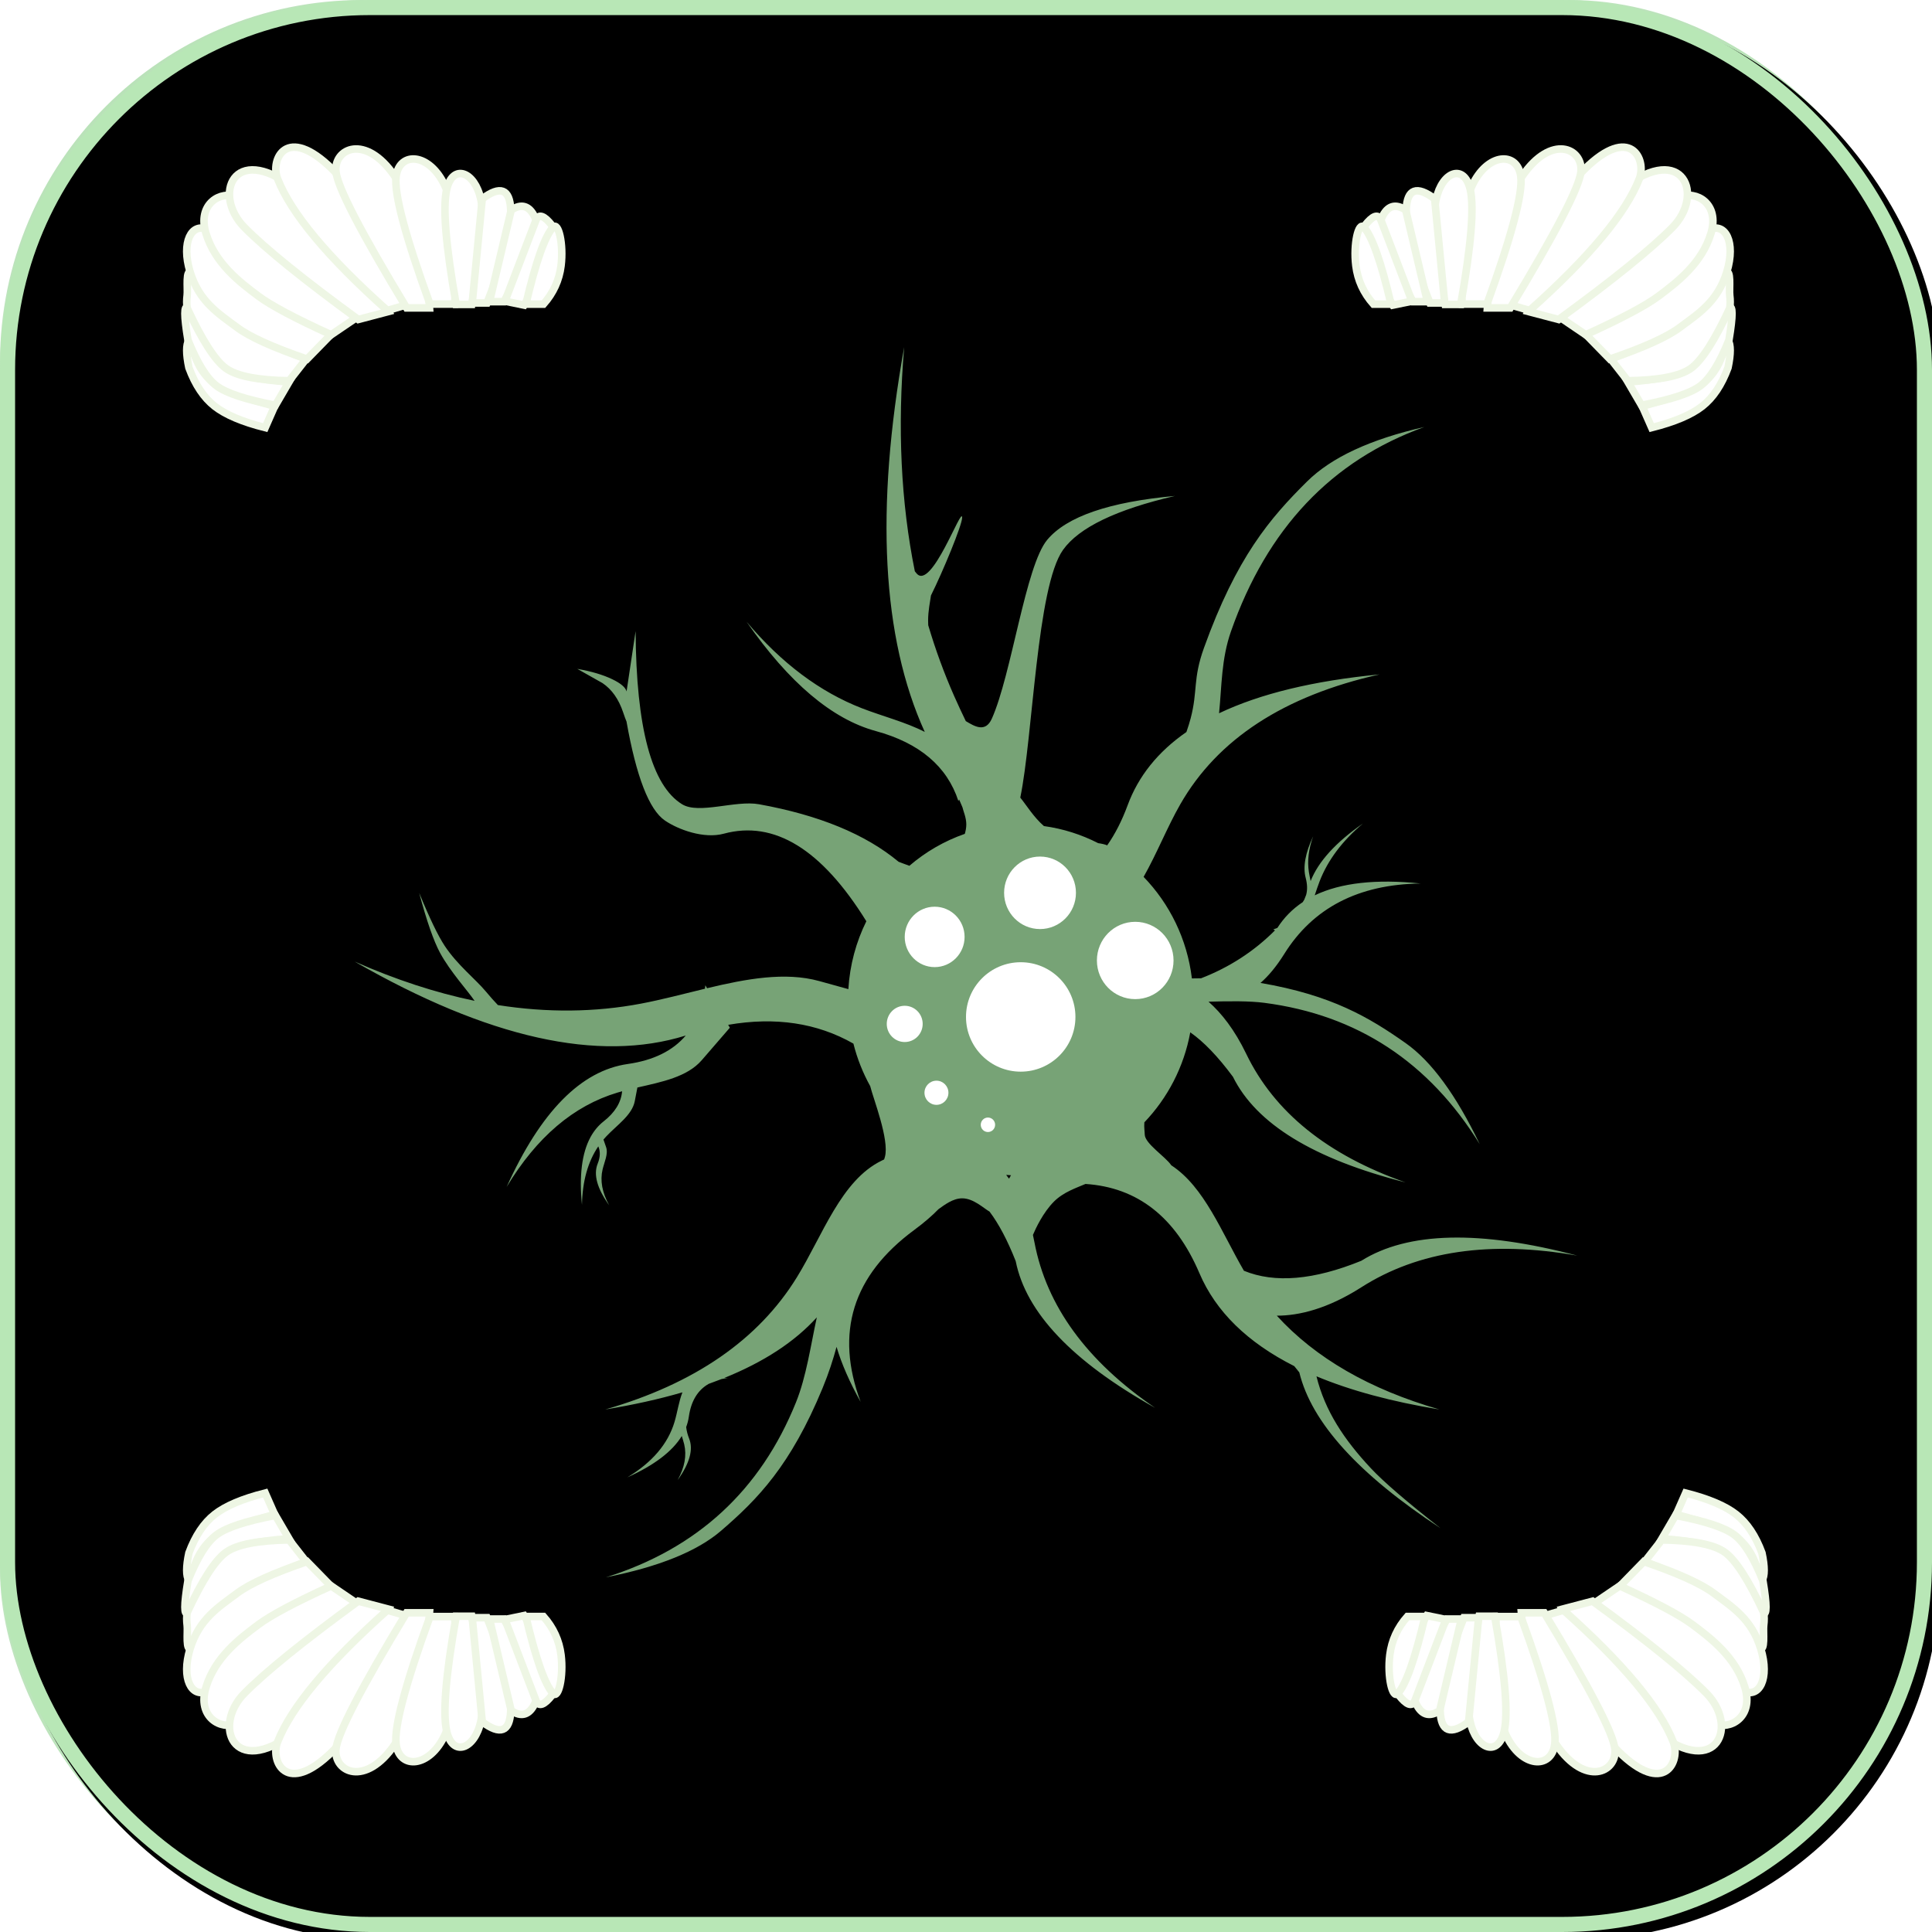 <?xml version="1.0" encoding="UTF-8"?>
<svg width="512px" height="512px" viewBox="0 0 512 512" version="1.1" xmlns="http://www.w3.org/2000/svg" xmlns:xlink="http://www.w3.org/1999/xlink">
    <!-- Generator: Sketch 51.1 (57501) - http://www.bohemiancoding.com/sketch -->
    <title>neuron</title>
    <desc>Created with Sketch.</desc>
    <defs>
        <radialGradient cx="50%" cy="51.721%" fx="50%" fy="51.721%" r="66.734%" id="radialGradient-1">
            <stop stop-color="#FFFFFF" offset="0%"></stop>
            <stop stop-color="#B6E1B5" offset="100%"></stop>
        </radialGradient>
        <rect id="path-2" x="0" y="0" width="512" height="512" rx="96"></rect>
        <filter x="-0.6%" y="-0.6%" width="101.2%" height="101.2%" filterUnits="objectBoundingBox" id="filter-3">
            <feGaussianBlur stdDeviation="2" in="SourceAlpha" result="shadowBlurInner1"></feGaussianBlur>
            <feOffset dx="2" dy="2" in="shadowBlurInner1" result="shadowOffsetInner1"></feOffset>
            <feComposite in="shadowOffsetInner1" in2="SourceAlpha" operator="arithmetic" k2="-1" k3="1" result="shadowInnerInner1"></feComposite>
            <feColorMatrix values="0 0 0 0 0.981   0 0 0 0 0.142   0 0 0 0 0.142  0 0 0 0.5 0" type="matrix" in="shadowInnerInner1"></feColorMatrix>
        </filter>
    </defs>
    <g id="Page-1" stroke="none" stroke-width="1" fill="none" fill-rule="evenodd">
        <g id="neuron">
            <g id="background">
                <use fill="url(#radialGradient-1)" fill-rule="evenodd" xlink:href="#path-2"></use>
                <use fill="black" fill-opacity="1" filter="url(#filter-3)" xlink:href="#path-2"></use>
                <rect stroke="#B8E7B6" stroke-width="4" stroke-linejoin="square" x="2" y="2" width="508" height="508" rx="96"></rect>
            </g>
            <g id="frame" transform="translate(258.5, 254.5) scale(-1, 1) translate(-258.5, -254.5) translate(49, 39)" fill="#FFFFFF" stroke="#EEF6E4" stroke-width="2">
                <g id="cerebrum_upper" transform="translate(369, 393.5) scale(-1, -1) translate(-369, -393.5) translate(319, 356)">
                    <path d="M1.06,51.111 C2.216,49.263 0.972,57.388 7.883,62.721 C10.097,64.429 15.398,66.405 23.785,68.649 L21.28,74.33 C15.216,72.795 10.75,70.901 7.883,68.649 C5.016,66.396 2.741,62.993 1.06,58.441 C0.289,54.787 0.289,52.344 1.06,51.111 Z" id="Path-23"></path>
                    <path d="M23.983,68.393 L27.588,62.222 C19.334,61.674 13.792,60.36 10.962,58.279 C6.716,55.158 2.404,43.664 0.801,42.529 C-0.267,41.772 -0.267,44.622 0.801,51.08 C3.28,57.273 5.814,61.336 8.404,63.27 C10.993,65.204 16.186,66.911 23.983,68.393 Z" id="Path-24"></path>
                    <path d="M27.622,61.905 L32.123,56.153 C23.971,52.969 18.204,50.093 14.823,47.524 C9.751,43.671 3.62,34.177 1.832,33.142 C0.044,32.107 0.827,37.52 0.597,39.288 C0.444,40.467 0.444,41.586 0.597,42.646 C4.604,51.264 8.044,56.597 10.917,58.645 C13.79,60.692 19.359,61.779 27.622,61.905 Z" id="Path-25"></path>
                    <path d="M32.361,56.164 L38.685,49.682 C19.711,32.373 8.817,23.09 6.002,21.835 C1.781,19.952 -1.041,25.101 1.368,33.033 C3.776,40.965 8.916,44.105 13.893,47.82 C17.212,50.297 23.368,53.078 32.361,56.164 Z" id="Path-26"></path>
                    <path d="M38.759,49.717 L45.742,44.98 C27.275,25.094 16.634,14.523 13.82,13.268 C9.599,11.384 3.177,14.919 5.585,22.851 C7.994,30.783 14.51,35.768 19.488,39.483 C22.806,41.96 29.23,45.371 38.759,49.717 Z" id="Path-26"></path>
                    <path d="M45.946,45.669 C31.49,35.121 21.435,26.988 15.78,21.268 C7.297,12.689 12.771,-1.301 28.661,10.651 C39.254,18.62 47.72,29.581 54.06,43.534 L45.946,45.669 Z" id="Path-27"></path>
                    <path d="M53.645,43.271 C37.799,29.115 28.1,17.471 24.549,8.339 C22.601,3.331 26.851,-6.225 39.097,5.861 C47.261,13.919 53.736,25.921 58.521,41.869 L53.645,43.271 Z" id="Path-28"></path>
                    <path d="M58.763,42.599 C46.645,22.575 40.399,10.521 40.027,6.438 C39.467,0.313 47.847,-3.617 55.571,7.644 C60.72,15.151 63.806,26.802 64.83,42.599 L58.763,42.599 Z" id="Path-29"></path>
                    <path d="M64.944,41.591 C58.391,23.523 55.4,12.251 55.973,7.774 C56.831,1.059 64.845,1.395 68.941,10.323 C71.672,16.276 72.521,26.698 71.488,41.591 L64.944,41.591 Z" id="Path-30"></path>
                    <path d="M71.892,41.679 C69.119,26.037 68.284,15.866 69.386,11.166 C70.997,4.29 76.806,6.407 78.421,13.827 C79.498,18.774 78.7,28.058 76.027,41.679 L71.892,41.679 Z" id="Path-31"></path>
                    <path d="M76.145,41.295 L78.8,13.689 C83.579,10.113 86.093,11.055 86.341,16.514 C86.59,21.973 84.495,30.233 80.056,41.295 L76.145,41.295 Z" id="Path-32"></path>
                    <path d="M80.723,40.944 L86.471,16.657 C89.224,14.849 91.325,15.507 92.774,18.632 C94.224,21.756 91.47,29.193 84.513,40.944 L80.723,40.944 Z" id="Path-33"></path>
                    <path d="M84.819,40.818 L93.074,19.25 C93.812,17.61 95.229,18.124 97.324,20.792 C99.419,23.461 96.938,30.483 89.881,41.858 L84.819,40.818 Z" id="Path-34"></path>
                    <path d="M90.361,41.61 C93,30.378 95.401,23.579 97.565,21.211 C98.98,19.663 100.399,25.67 99.683,31.41 C99.207,35.237 97.653,38.637 95.022,41.61 L90.361,41.61 Z" id="Path-35"></path>
                </g>
                <g id="cerebrum_upper" transform="translate(50, 393.5) scale(1, -1) translate(-50, -393.5) translate(0, 356)">
                    <path d="M1.06,51.111 C2.216,49.263 0.972,57.388 7.883,62.721 C10.097,64.429 15.398,66.405 23.785,68.649 L21.28,74.33 C15.216,72.795 10.75,70.901 7.883,68.649 C5.016,66.396 2.741,62.993 1.06,58.441 C0.289,54.787 0.289,52.344 1.06,51.111 Z" id="Path-23"></path>
                    <path d="M23.983,68.393 L27.588,62.222 C19.334,61.674 13.792,60.36 10.962,58.279 C6.716,55.158 2.404,43.664 0.801,42.529 C-0.267,41.772 -0.267,44.622 0.801,51.08 C3.28,57.273 5.814,61.336 8.404,63.27 C10.993,65.204 16.186,66.911 23.983,68.393 Z" id="Path-24"></path>
                    <path d="M27.622,61.905 L32.123,56.153 C23.971,52.969 18.204,50.093 14.823,47.524 C9.751,43.671 3.62,34.177 1.832,33.142 C0.044,32.107 0.827,37.52 0.597,39.288 C0.444,40.467 0.444,41.586 0.597,42.646 C4.604,51.264 8.044,56.597 10.917,58.645 C13.79,60.692 19.359,61.779 27.622,61.905 Z" id="Path-25"></path>
                    <path d="M32.361,56.164 L38.685,49.682 C19.711,32.373 8.817,23.09 6.002,21.835 C1.781,19.952 -1.041,25.101 1.368,33.033 C3.776,40.965 8.916,44.105 13.893,47.82 C17.212,50.297 23.368,53.078 32.361,56.164 Z" id="Path-26"></path>
                    <path d="M38.759,49.717 L45.742,44.98 C27.275,25.094 16.634,14.523 13.82,13.268 C9.599,11.384 3.177,14.919 5.585,22.851 C7.994,30.783 14.51,35.768 19.488,39.483 C22.806,41.96 29.23,45.371 38.759,49.717 Z" id="Path-26"></path>
                    <path d="M45.946,45.669 C31.49,35.121 21.435,26.988 15.78,21.268 C7.297,12.689 12.771,-1.301 28.661,10.651 C39.254,18.62 47.72,29.581 54.06,43.534 L45.946,45.669 Z" id="Path-27"></path>
                    <path d="M53.645,43.271 C37.799,29.115 28.1,17.471 24.549,8.339 C22.601,3.331 26.851,-6.225 39.097,5.861 C47.261,13.919 53.736,25.921 58.521,41.869 L53.645,43.271 Z" id="Path-28"></path>
                    <path d="M58.763,42.599 C46.645,22.575 40.399,10.521 40.027,6.438 C39.467,0.313 47.847,-3.617 55.571,7.644 C60.72,15.151 63.806,26.802 64.83,42.599 L58.763,42.599 Z" id="Path-29"></path>
                    <path d="M64.944,41.591 C58.391,23.523 55.4,12.251 55.973,7.774 C56.831,1.059 64.845,1.395 68.941,10.323 C71.672,16.276 72.521,26.698 71.488,41.591 L64.944,41.591 Z" id="Path-30"></path>
                    <path d="M71.892,41.679 C69.119,26.037 68.284,15.866 69.386,11.166 C70.997,4.29 76.806,6.407 78.421,13.827 C79.498,18.774 78.7,28.058 76.027,41.679 L71.892,41.679 Z" id="Path-31"></path>
                    <path d="M76.145,41.295 L78.8,13.689 C83.579,10.113 86.093,11.055 86.341,16.514 C86.59,21.973 84.495,30.233 80.056,41.295 L76.145,41.295 Z" id="Path-32"></path>
                    <path d="M80.723,40.944 L86.471,16.657 C89.224,14.849 91.325,15.507 92.774,18.632 C94.224,21.756 91.47,29.193 84.513,40.944 L80.723,40.944 Z" id="Path-33"></path>
                    <path d="M84.819,40.818 L93.074,19.25 C93.812,17.61 95.229,18.124 97.324,20.792 C99.419,23.461 96.938,30.483 89.881,41.858 L84.819,40.818 Z" id="Path-34"></path>
                    <path d="M90.361,41.61 C93,30.378 95.401,23.579 97.565,21.211 C98.98,19.663 100.399,25.67 99.683,31.41 C99.207,35.237 97.653,38.637 95.022,41.61 L90.361,41.61 Z" id="Path-35"></path>
                </g>
                <g id="cerebrum_upper" transform="translate(369, 37.5) scale(-1, 1) translate(-369, -37.5) translate(319, 0)">
                    <path d="M1.06,51.111 C2.216,49.263 0.972,57.388 7.883,62.721 C10.097,64.429 15.398,66.405 23.785,68.649 L21.28,74.33 C15.216,72.795 10.75,70.901 7.883,68.649 C5.016,66.396 2.741,62.993 1.06,58.441 C0.289,54.787 0.289,52.344 1.06,51.111 Z" id="Path-23"></path>
                    <path d="M23.983,68.393 L27.588,62.222 C19.334,61.674 13.792,60.36 10.962,58.279 C6.716,55.158 2.404,43.664 0.801,42.529 C-0.267,41.772 -0.267,44.622 0.801,51.08 C3.28,57.273 5.814,61.336 8.404,63.27 C10.993,65.204 16.186,66.911 23.983,68.393 Z" id="Path-24"></path>
                    <path d="M27.622,61.905 L32.123,56.153 C23.971,52.969 18.204,50.093 14.823,47.524 C9.751,43.671 3.62,34.177 1.832,33.142 C0.044,32.107 0.827,37.52 0.597,39.288 C0.444,40.467 0.444,41.586 0.597,42.646 C4.604,51.264 8.044,56.597 10.917,58.645 C13.79,60.692 19.359,61.779 27.622,61.905 Z" id="Path-25"></path>
                    <path d="M32.361,56.164 L38.685,49.682 C19.711,32.373 8.817,23.09 6.002,21.835 C1.781,19.952 -1.041,25.101 1.368,33.033 C3.776,40.965 8.916,44.105 13.893,47.82 C17.212,50.297 23.368,53.078 32.361,56.164 Z" id="Path-26"></path>
                    <path d="M38.759,49.717 L45.742,44.98 C27.275,25.094 16.634,14.523 13.82,13.268 C9.599,11.384 3.177,14.919 5.585,22.851 C7.994,30.783 14.51,35.768 19.488,39.483 C22.806,41.96 29.23,45.371 38.759,49.717 Z" id="Path-26"></path>
                    <path d="M45.946,45.669 C31.49,35.121 21.435,26.988 15.78,21.268 C7.297,12.689 12.771,-1.301 28.661,10.651 C39.254,18.62 47.72,29.581 54.06,43.534 L45.946,45.669 Z" id="Path-27"></path>
                    <path d="M53.645,43.271 C37.799,29.115 28.1,17.471 24.549,8.339 C22.601,3.331 26.851,-6.225 39.097,5.861 C47.261,13.919 53.736,25.921 58.521,41.869 L53.645,43.271 Z" id="Path-28"></path>
                    <path d="M58.763,42.599 C46.645,22.575 40.399,10.521 40.027,6.438 C39.467,0.313 47.847,-3.617 55.571,7.644 C60.72,15.151 63.806,26.802 64.83,42.599 L58.763,42.599 Z" id="Path-29"></path>
                    <path d="M64.944,41.591 C58.391,23.523 55.4,12.251 55.973,7.774 C56.831,1.059 64.845,1.395 68.941,10.323 C71.672,16.276 72.521,26.698 71.488,41.591 L64.944,41.591 Z" id="Path-30"></path>
                    <path d="M71.892,41.679 C69.119,26.037 68.284,15.866 69.386,11.166 C70.997,4.29 76.806,6.407 78.421,13.827 C79.498,18.774 78.7,28.058 76.027,41.679 L71.892,41.679 Z" id="Path-31"></path>
                    <path d="M76.145,41.295 L78.8,13.689 C83.579,10.113 86.093,11.055 86.341,16.514 C86.59,21.973 84.495,30.233 80.056,41.295 L76.145,41.295 Z" id="Path-32"></path>
                    <path d="M80.723,40.944 L86.471,16.657 C89.224,14.849 91.325,15.507 92.774,18.632 C94.224,21.756 91.47,29.193 84.513,40.944 L80.723,40.944 Z" id="Path-33"></path>
                    <path d="M84.819,40.818 L93.074,19.25 C93.812,17.61 95.229,18.124 97.324,20.792 C99.419,23.461 96.938,30.483 89.881,41.858 L84.819,40.818 Z" id="Path-34"></path>
                    <path d="M90.361,41.61 C93,30.378 95.401,23.579 97.565,21.211 C98.98,19.663 100.399,25.67 99.683,31.41 C99.207,35.237 97.653,38.637 95.022,41.61 L90.361,41.61 Z" id="Path-35"></path>
                </g>
                <g id="cerebrum_upper" transform="translate(9, 0)">
                    <path d="M1.06,51.111 C2.216,49.263 0.972,57.388 7.883,62.721 C10.097,64.429 15.398,66.405 23.785,68.649 L21.28,74.33 C15.216,72.795 10.75,70.901 7.883,68.649 C5.016,66.396 2.741,62.993 1.06,58.441 C0.289,54.787 0.289,52.344 1.06,51.111 Z" id="Path-23"></path>
                    <path d="M23.983,68.393 L27.588,62.222 C19.334,61.674 13.792,60.36 10.962,58.279 C6.716,55.158 2.404,43.664 0.801,42.529 C-0.267,41.772 -0.267,44.622 0.801,51.08 C3.28,57.273 5.814,61.336 8.404,63.27 C10.993,65.204 16.186,66.911 23.983,68.393 Z" id="Path-24"></path>
                    <path d="M27.622,61.905 L32.123,56.153 C23.971,52.969 18.204,50.093 14.823,47.524 C9.751,43.671 3.62,34.177 1.832,33.142 C0.044,32.107 0.827,37.52 0.597,39.288 C0.444,40.467 0.444,41.586 0.597,42.646 C4.604,51.264 8.044,56.597 10.917,58.645 C13.79,60.692 19.359,61.779 27.622,61.905 Z" id="Path-25"></path>
                    <path d="M32.361,56.164 L38.685,49.682 C19.711,32.373 8.817,23.09 6.002,21.835 C1.781,19.952 -1.041,25.101 1.368,33.033 C3.776,40.965 8.916,44.105 13.893,47.82 C17.212,50.297 23.368,53.078 32.361,56.164 Z" id="Path-26"></path>
                    <path d="M38.759,49.717 L45.742,44.98 C27.275,25.094 16.634,14.523 13.82,13.268 C9.599,11.384 3.177,14.919 5.585,22.851 C7.994,30.783 14.51,35.768 19.488,39.483 C22.806,41.96 29.23,45.371 38.759,49.717 Z" id="Path-26"></path>
                    <path d="M45.946,45.669 C31.49,35.121 21.435,26.988 15.78,21.268 C7.297,12.689 12.771,-1.301 28.661,10.651 C39.254,18.62 47.72,29.581 54.06,43.534 L45.946,45.669 Z" id="Path-27"></path>
                    <path d="M53.645,43.271 C37.799,29.115 28.1,17.471 24.549,8.339 C22.601,3.331 26.851,-6.225 39.097,5.861 C47.261,13.919 53.736,25.921 58.521,41.869 L53.645,43.271 Z" id="Path-28"></path>
                    <path d="M58.763,42.599 C46.645,22.575 40.399,10.521 40.027,6.438 C39.467,0.313 47.847,-3.617 55.571,7.644 C60.72,15.151 63.806,26.802 64.83,42.599 L58.763,42.599 Z" id="Path-29"></path>
                    <path d="M64.944,41.591 C58.391,23.523 55.4,12.251 55.973,7.774 C56.831,1.059 64.845,1.395 68.941,10.323 C71.672,16.276 72.521,26.698 71.488,41.591 L64.944,41.591 Z" id="Path-30"></path>
                    <path d="M71.892,41.679 C69.119,26.037 68.284,15.866 69.386,11.166 C70.997,4.29 76.806,6.407 78.421,13.827 C79.498,18.774 78.7,28.058 76.027,41.679 L71.892,41.679 Z" id="Path-31"></path>
                    <path d="M76.145,41.295 L78.8,13.689 C83.579,10.113 86.093,11.055 86.341,16.514 C86.59,21.973 84.495,30.233 80.056,41.295 L76.145,41.295 Z" id="Path-32"></path>
                    <path d="M80.723,40.944 L86.471,16.657 C89.224,14.849 91.325,15.507 92.774,18.632 C94.224,21.756 91.47,29.193 84.513,40.944 L80.723,40.944 Z" id="Path-33"></path>
                    <path d="M84.819,40.818 L93.074,19.25 C93.812,17.61 95.229,18.124 97.324,20.792 C99.419,23.461 96.938,30.483 89.881,41.858 L84.819,40.818 Z" id="Path-34"></path>
                    <path d="M90.361,41.61 C93,30.378 95.401,23.579 97.565,21.211 C98.98,19.663 100.399,25.67 99.683,31.41 C99.207,35.237 97.653,38.637 95.022,41.61 L90.361,41.61 Z" id="Path-35"></path>
                </g>
            </g>
            <g id="shape" transform="translate(94, 91)">
                <path d="M221.431,182.58 C219.749,191.765 215.414,200 209.265,206.432 C209.153,207.787 209.366,208.958 209.366,209.626 C209.366,212.055 214.886,215.527 216.405,217.817 C225.175,223.513 229.805,235.73 235.656,245.766 C243.811,249.119 254.175,248.238 266.749,243.125 C279.099,235.399 298.181,234.942 323.996,241.754 C300.963,237.697 281.881,240.498 266.749,250.156 C257.794,255.871 250.216,257.676 244.364,257.667 C254.625,268.912 268.995,277.199 287.472,282.528 C274.816,280.452 263.952,277.523 254.878,273.738 C257.122,282.878 262.188,290.512 269.296,298.105 C272.672,301.71 278.822,307.005 287.746,313.988 C266.022,299.716 253.551,285.953 250.332,272.696 C249.842,272.075 249.397,271.522 248.997,271.04 C236.564,264.765 228.185,256.556 223.859,246.413 C217.521,231.549 207.456,223.665 193.664,222.76 C191.276,223.792 187.83,224.911 185.323,227.418 C182.421,230.32 180.444,234.594 179.737,236.275 C179.881,236.913 180.016,237.567 180.143,238.237 C183.336,255.089 193.994,269.708 212.118,282.094 C190.204,269.813 177.889,256.851 175.172,243.209 C172.996,237.694 170.684,233.32 168.237,230.086 C166.634,229.171 163.983,226.57 160.983,226.57 C158.541,226.57 156.33,228.294 154.727,229.428 C153.014,231.187 150.888,233.031 148.281,234.954 C131.958,246.999 127.225,262.188 134.081,280.521 C131.164,275.314 129.036,270.452 127.696,265.933 C126.786,269.272 125.649,272.845 124.003,276.835 C115.507,297.427 106.777,306.317 97.118,314.645 C90.786,320.105 80.609,324.223 66.587,327 C90.758,319.417 107.547,303.953 116.955,280.606 C119.692,273.816 120.841,265.55 122.466,258.115 C116.618,264.581 108.438,269.934 97.927,274.176 L98.969,274.183 C98.348,274.25 97.754,274.346 97.187,274.471 C96.082,274.907 94.952,275.331 93.797,275.743 C90.885,277.407 89.134,280.312 88.545,284.458 C88.412,285.388 88.178,286.298 87.841,287.19 C87.97,288.238 88.23,289.246 88.62,290.215 C89.787,293.118 88.774,296.794 85.579,301.241 C87.441,297.871 88.021,294.71 87.321,291.757 C87.151,291.036 86.9,290.294 86.679,289.556 C84.194,293.64 79.385,297.293 72.253,300.515 C78.846,296.54 83.013,291.645 84.754,285.83 C85.513,283.297 85.9,280.387 86.85,277.985 C80.651,279.794 73.834,281.308 66.399,282.528 C90.055,275.706 106.978,264.035 117.167,247.515 C124.015,236.413 128.871,221.82 139.648,216.583 C139.86,216.479 140.08,216.373 140.307,216.262 C140.384,216.032 140.456,215.795 140.521,215.552 C141.726,211.016 137.417,200.126 136.613,196.831 C134.673,193.333 133.165,189.554 132.163,185.569 C122.551,180.089 111.488,178.429 98.974,180.589 L99.416,181.354 C96.042,185.259 93.557,188.132 91.96,189.975 C88.118,194.407 81.401,195.72 74.915,197.203 C74.617,198.761 74.385,199.972 74.218,200.835 C73.508,204.514 69.493,207.162 66.694,210.129 C66.429,210.41 66.173,210.697 65.924,210.991 C66.231,211.873 66.465,212.547 66.625,213.011 C67.238,214.782 66.161,216.932 65.691,218.916 C64.991,221.87 65.572,225.031 67.433,228.4 C64.238,223.953 63.225,220.278 64.393,217.374 C65.084,215.655 65.138,214.129 64.556,212.796 C61.789,216.882 60.346,222.049 60.227,228.298 C59.453,220.527 60.208,214.544 62.491,210.351 C62.476,210.341 62.462,210.33 62.447,210.319 L62.508,210.319 C63.424,208.647 64.584,207.261 65.988,206.16 C68.971,203.821 70.598,201.166 70.869,198.196 C70.453,198.309 70.041,198.426 69.634,198.548 C58.005,202.03 48.215,210.364 40.264,223.551 C49.282,203.591 59.987,192.73 72.379,190.967 C79.156,190.003 84.275,187.489 87.737,183.423 C64.584,190.652 35.338,184.121 0,163.83 C10.86,168.625 21.45,172.092 31.77,174.229 C29.931,171.531 25.289,166.449 22.63,161.539 C20.924,158.389 19.078,153.089 17.092,145.639 C19.846,152.35 22.103,157.031 23.863,159.682 C27.231,164.755 32.023,168.482 34.743,171.742 C35.909,173.139 36.977,174.343 37.947,175.354 C51.033,177.409 63.675,177.282 75.872,174.971 C81.422,173.919 87.133,172.394 92.82,171.022 C92.86,170.724 92.896,170.423 92.929,170.118 L93.374,170.889 C103.769,168.4 114.062,166.491 123.115,168.994 C125.173,169.563 127.743,170.275 130.826,171.13 C131.212,164.692 132.886,158.608 135.589,153.141 C123.765,134.053 111.173,126.319 97.812,129.938 C92.556,131.363 85.758,128.876 82.214,126.453 C78.025,123.59 74.631,114.842 72.031,100.21 C71.829,99.758 71.529,98.941 71.133,97.76 C69.962,94.276 68.141,91.698 65.669,90.027 L58.993,86.259 C62.69,86.903 65.772,87.816 68.239,88.997 C70.497,90.078 71.767,91.157 72.048,92.235 L74.442,76.256 C74.592,101.888 78.699,117.181 86.762,122.135 C91.225,124.878 100.902,121.007 107.149,122.135 C123.051,125.007 135.379,130.087 144.132,137.376 C145.003,137.7 145.964,138.084 146.998,138.443 C151.29,134.76 156.259,131.866 161.687,129.981 C161.901,129.226 162.081,128.385 162.081,127.5 C162.081,125.661 161.305,124.018 161.058,122.929 C160.776,122.252 160.486,121.574 160.186,120.894 L159.978,121.253 C156.967,112.068 149.669,105.895 138.084,102.734 C126.499,99.573 115.093,89.926 103.866,73.792 C113.104,84.749 123.295,92.388 134.441,96.708 C139.888,98.82 146.059,100.379 151.071,102.97 C139.721,77.997 137.903,44.004 145.617,0.992 C143.801,22.322 144.743,42.125 148.442,60.402 C148.58,60.568 148.723,60.742 148.871,60.925 C152.813,65.792 160.976,42.698 160.976,46.166 C160.976,48.143 155.877,60.467 152.713,66.809 C152.48,68.487 151.958,70.862 151.958,73.496 C151.958,73.906 151.97,74.31 151.993,74.706 C153.903,81.156 156.19,87.399 158.852,93.433 C159.831,95.649 160.872,97.874 161.948,100.105 C164.167,101.416 167.12,103.325 168.853,99.441 C174.088,87.708 177.769,58.948 183.525,52.06 C188.682,45.889 199.965,42.012 217.372,40.43 C201.836,44.034 191.952,48.795 187.719,54.715 C180.732,64.486 179.748,104.201 176.386,120.372 C178.019,122.38 179.897,125.514 182.65,127.917 C187.757,128.618 192.596,130.177 197.024,132.445 C197.973,132.581 198.79,132.753 199.415,133.028 C201.529,130.012 203.336,126.468 204.836,122.396 C207.678,114.685 212.871,108.216 220.414,102.99 C220.874,101.673 221.258,100.434 221.54,99.356 C223.457,92.04 222.074,89.013 225.056,80.719 C233.697,56.681 242.577,46.305 252.403,36.583 C258.844,30.21 269.195,25.403 283.458,22.161 C258.872,31.013 241.794,49.064 232.224,76.316 C229.651,83.644 229.793,90.797 229.065,98.023 C239.938,92.842 254.118,89.409 271.605,87.724 C246.28,93.4 228.672,104.877 218.782,122.156 C215.335,128.179 212.544,135.268 209.068,141.382 C215.955,148.499 220.607,157.862 221.864,168.292 C222.664,168.278 223.473,168.266 224.288,168.258 C231.777,165.366 238.31,161.132 243.885,155.556 L243.447,155.303 C243.815,155.183 244.173,155.048 244.522,154.9 C246.269,152.167 248.51,149.89 251.245,148.071 C251.394,147.857 251.529,147.636 251.65,147.408 C251.828,146.995 251.996,146.567 252.153,146.124 C252.506,144.814 252.462,143.32 252.02,141.642 C251.256,138.738 251.919,135.063 254.009,130.616 C252.791,133.985 252.411,137.147 252.869,140.1 C252.991,140.883 253.174,141.693 253.327,142.495 C255.359,137.341 259.976,132.258 267.177,127.247 C261.699,131.866 257.879,136.962 255.719,142.534 C255.253,143.737 254.841,145.01 254.414,146.272 C261.314,142.953 270.67,141.908 282.484,143.136 C266.01,143.354 253.956,149.587 246.323,161.835 C244.223,165.204 242.104,167.689 240.043,169.49 C258.893,172.708 268.828,178.613 278.512,185.434 C285.337,190.241 291.882,199.171 298.149,212.226 C284.691,190.446 265.656,177.957 241.046,174.758 C237.228,174.261 231.868,174.286 226.267,174.46 C229.705,177.476 233.186,181.892 236.259,188.27 C243.705,203.721 257.784,215.083 278.495,222.357 C254.15,216.166 238.899,206.834 232.744,194.359 C228.765,188.987 224.994,185.061 221.431,182.58 Z M173.923,220.452 C173.496,220.428 173.07,220.399 172.646,220.363 C172.901,220.683 173.154,221.016 173.404,221.361 C173.565,221.053 173.738,220.75 173.923,220.452 Z M250.09,271.617 C250.087,271.604 250.084,271.591 250.082,271.578 C250.013,271.544 249.945,271.511 249.876,271.477 C249.948,271.524 250.019,271.57 250.09,271.617 Z" id="Combined-Shape" fill="#77A376"></path>
                <path d="M153.693,165.296 C149.312,165.296 145.76,161.712 145.76,157.292 C145.76,152.871 149.312,149.287 153.693,149.287 C158.074,149.287 161.626,152.871 161.626,157.292 C161.626,161.712 158.074,165.296 153.693,165.296 Z M181.618,155.211 C176.36,155.211 172.098,150.91 172.098,145.605 C172.098,140.3 176.36,136 181.618,136 C186.876,136 191.138,140.3 191.138,145.605 C191.138,150.91 186.876,155.211 181.618,155.211 Z M206.846,173.781 C201.237,173.781 196.691,169.194 196.691,163.535 C196.691,157.877 201.237,153.289 206.846,153.289 C212.454,153.289 217,157.877 217,163.535 C217,169.194 212.454,173.781 206.846,173.781 Z M145.76,185.147 C143.131,185.147 141,182.997 141,180.344 C141,177.692 143.131,175.542 145.76,175.542 C148.389,175.542 150.52,177.692 150.52,180.344 C150.52,182.997 148.389,185.147 145.76,185.147 Z M154.169,201.796 C152.417,201.796 150.996,200.363 150.996,198.594 C150.996,196.826 152.417,195.393 154.169,195.393 C155.922,195.393 157.342,196.826 157.342,198.594 C157.342,200.363 155.922,201.796 154.169,201.796 Z M167.814,209 C166.763,209 165.91,208.14 165.91,207.079 C165.91,206.018 166.763,205.158 167.814,205.158 C168.866,205.158 169.718,206.018 169.718,207.079 C169.718,208.14 168.866,209 167.814,209 Z" id="Combined-Shape" fill="#FFFFFF"></path>
                <circle id="nucleus" fill="#FFFFFF" cx="176.5" cy="178.5" r="14.5"></circle>
            </g>
        </g>
    </g>
</svg>